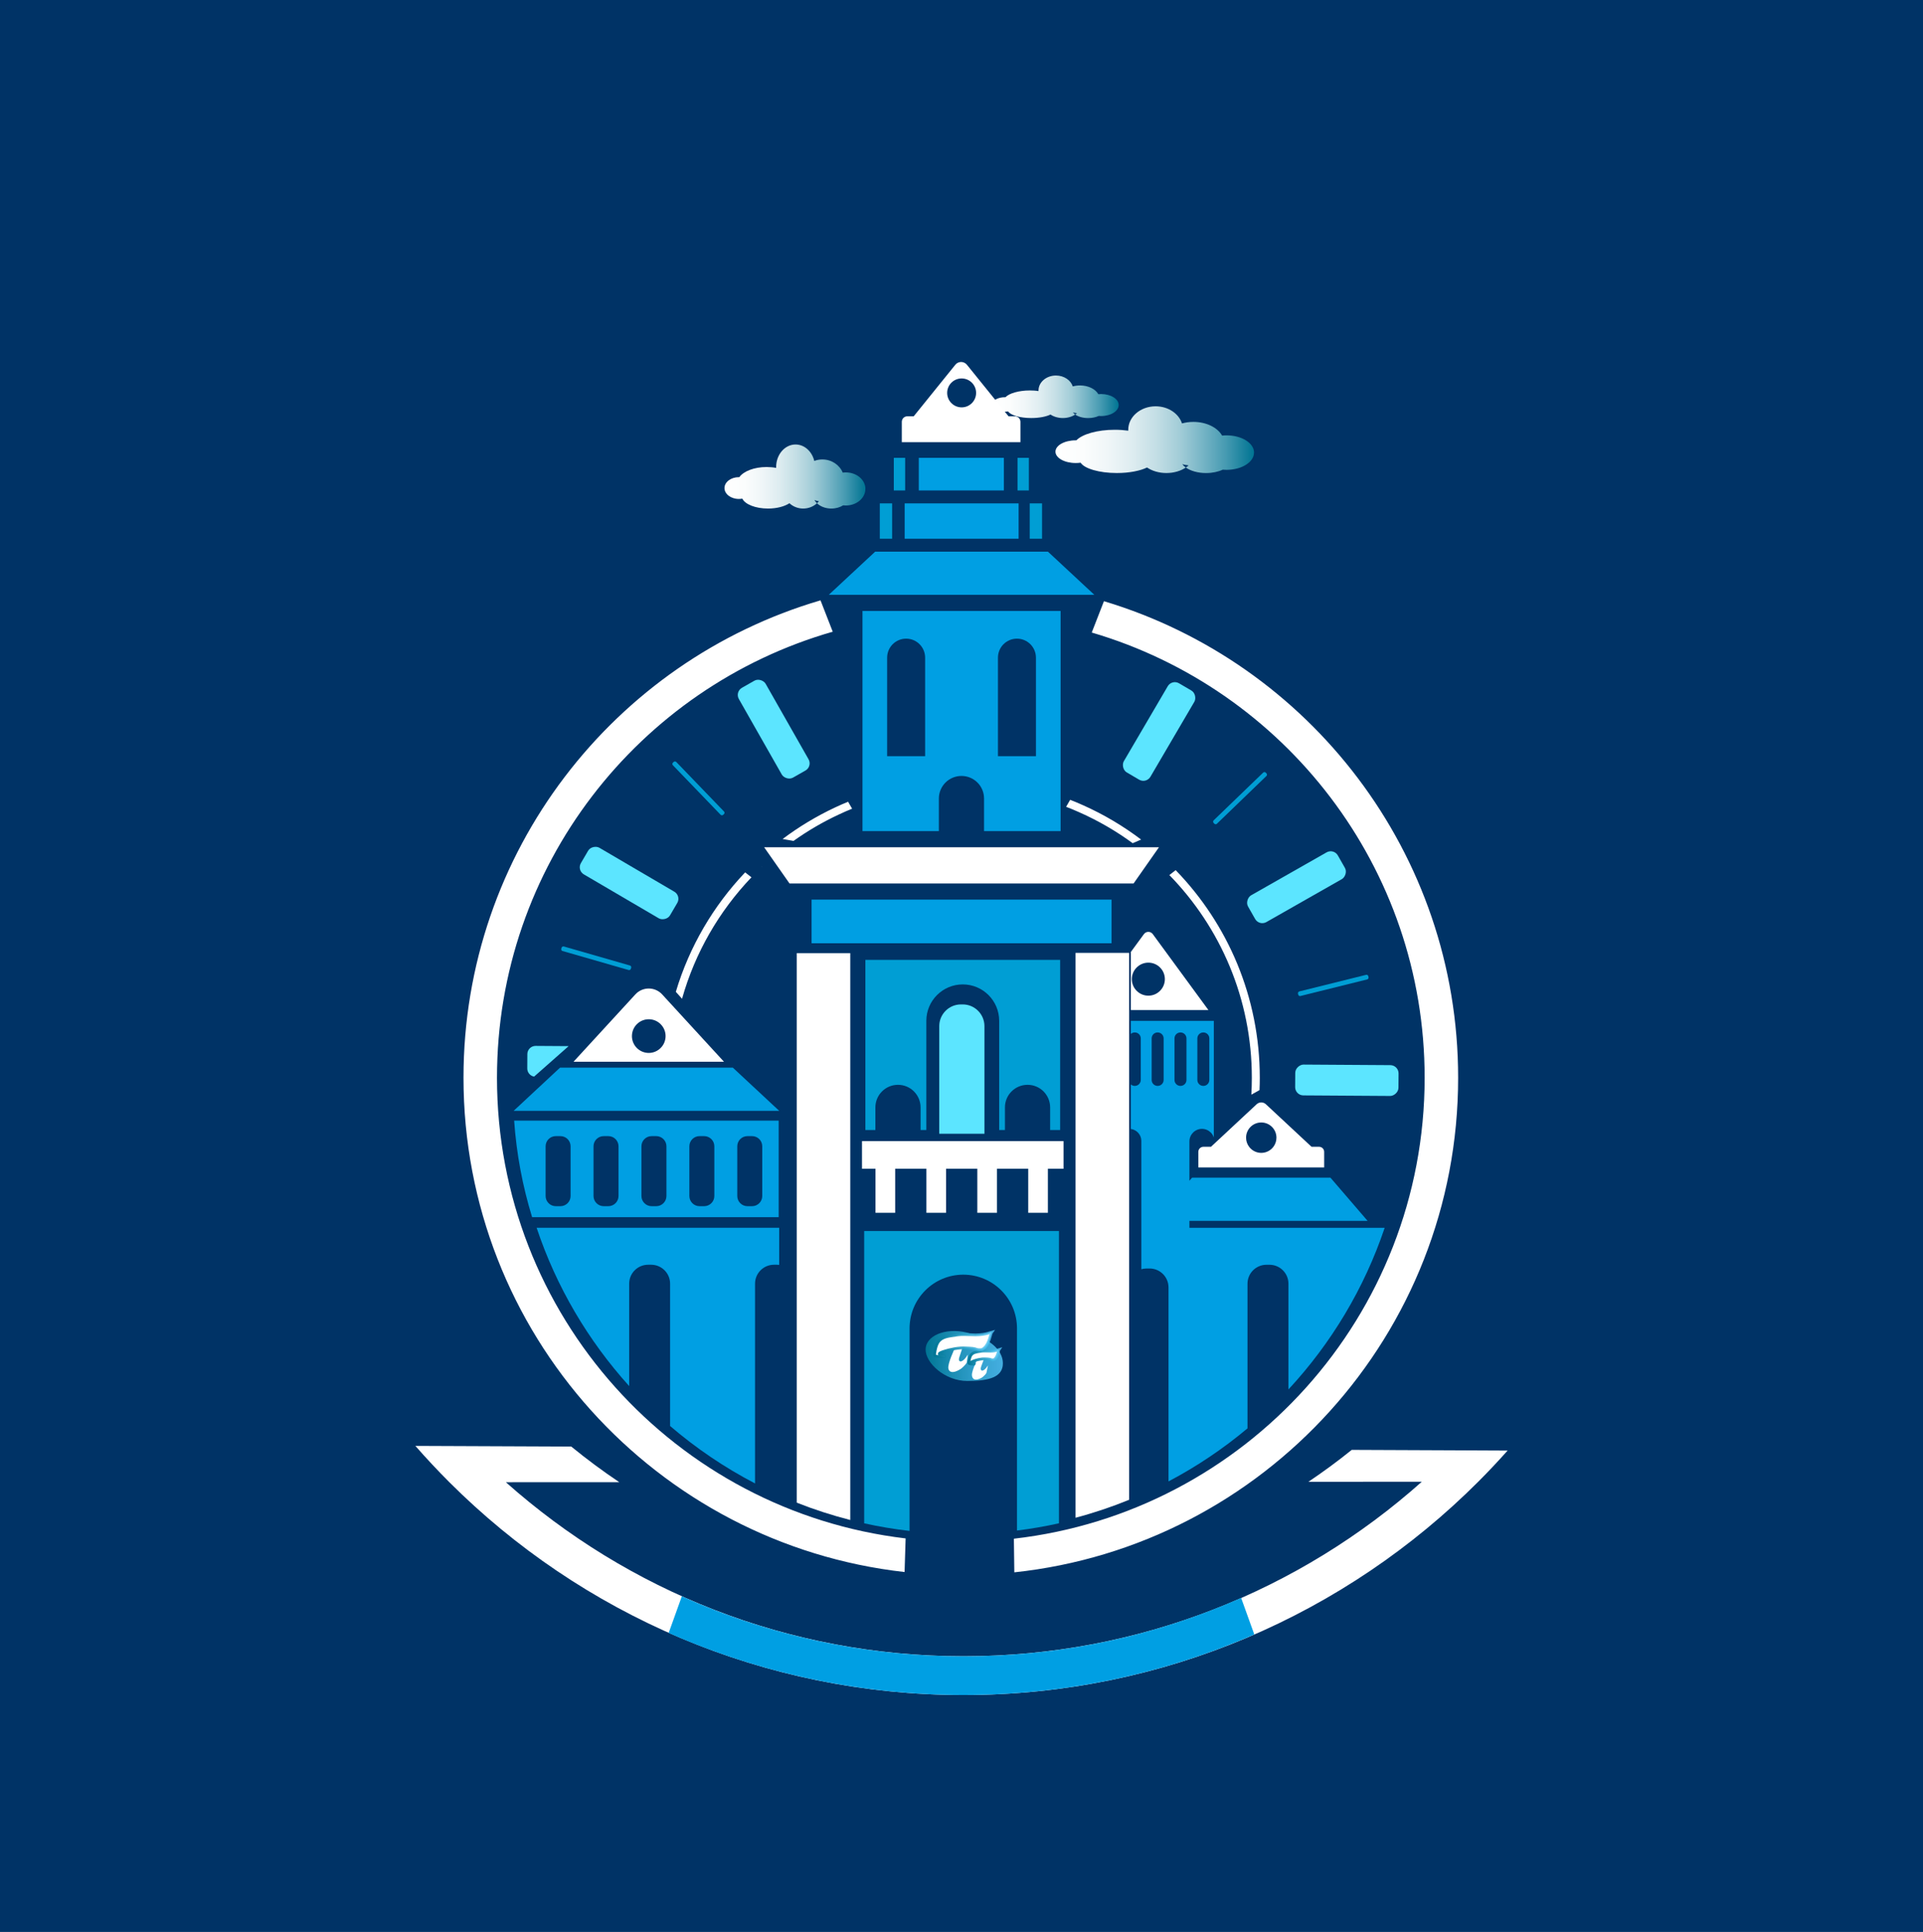 <?xml version="1.0" encoding="UTF-8"?>
<svg xmlns="http://www.w3.org/2000/svg" xmlns:xlink="http://www.w3.org/1999/xlink" viewBox="0 0 701.62 704.68">
  <defs>
    <style>
      .cls-1 {
        clip-path: url(#clippath-3);
      }

      .cls-1, .cls-2, .cls-3, .cls-4, .cls-5, .cls-6, .cls-7, .cls-8 {
        fill: none;
      }

      .cls-1, .cls-2, .cls-3, .cls-4, .cls-5, .cls-7, .cls-8 {
        clip-rule: evenodd;
      }

      .cls-2 {
        clip-path: url(#clippath-12);
      }

      .cls-9 {
        clip-path: url(#clippath-11);
      }

      .cls-10 {
        clip-path: url(#clippath-16);
      }

      .cls-11, .cls-12, .cls-13 {
        fill: #fff;
      }

      .cls-3 {
        clip-path: url(#clippath-9);
      }

      .cls-4 {
        clip-path: url(#clippath);
      }

      .cls-14 {
        clip-path: url(#clippath-2);
      }

      .cls-15 {
        fill: url(#Adsız_degrade_5);
      }

      .cls-16 {
        clip-path: url(#clippath-13);
      }

      .cls-12 {
        stroke: url(#Adsız_degrade_16-3);
      }

      .cls-12, .cls-13 {
        stroke-miterlimit: 10;
      }

      .cls-17 {
        fill: url(#Adsız_degrade_16);
      }

      .cls-18 {
        fill: #5ce5ff;
      }

      .cls-19 {
        fill: #009fe3;
      }

      .cls-20 {
        fill: #009ed4;
      }

      .cls-21 {
        clip-path: url(#clippath-7);
      }

      .cls-22 {
        clip-path: url(#clippath-1);
      }

      .cls-23 {
        clip-path: url(#clippath-4);
      }

      .cls-24 {
        fill: #036;
      }

      .cls-25 {
        fill: url(#Adsız_degrade_5-2);
      }

      .cls-26 {
        clip-path: url(#clippath-8);
      }

      .cls-13 {
        stroke: url(#Adsız_degrade_16-2);
      }

      .cls-27 {
        clip-path: url(#clippath-14);
      }

      .cls-28 {
        clip-path: url(#clippath-17);
      }

      .cls-7 {
        clip-path: url(#clippath-6);
      }

      .cls-29 {
        clip-path: url(#clippath-5);
      }

      .cls-30 {
        fill: #f18700;
      }

      .cls-31 {
        clip-path: url(#clippath-10);
      }

      .cls-32 {
        fill: url(#Adsız_degrade_5-3);
      }

      .cls-8 {
        clip-path: url(#clippath-15);
      }
    </style>
    <linearGradient id="Adsız_degrade_16" data-name="Adsız degrade 16" x1="337.71" y1="494.61" x2="365.91" y2="494.61" gradientUnits="userSpaceOnUse">
      <stop offset="0" stop-color="#007594"/>
      <stop offset="1" stop-color="#55cdff" stop-opacity=".8"/>
    </linearGradient>
    <linearGradient id="Adsız_degrade_16-2" data-name="Adsız degrade 16" x1="353.01" y1="494.74" x2="365.69" y2="494.74" xlink:href="#Adsız_degrade_16"/>
    <linearGradient id="Adsız_degrade_16-3" data-name="Adsız degrade 16" x1="340" y1="499.1" x2="362.55" y2="499.1" gradientTransform="translate(-1.52 28.07) rotate(.24) scale(1 .92) skewX(.46)" xlink:href="#Adsız_degrade_16"/>
    <clipPath id="clippath">
      <polygon class="cls-5" points="446.62 218.57 487.38 218.57 487.38 177.75 446.62 177.75 446.62 218.57 446.62 218.57"/>
    </clipPath>
    <clipPath id="clippath-1">
      <polygon class="cls-4" points="446.62 177.75 487.38 177.75 487.38 218.57 446.62 218.57 446.62 177.75 446.62 177.75"/>
    </clipPath>
    <clipPath id="clippath-2">
      <polygon class="cls-6" points="446.62 218.57 487.38 218.57 487.38 177.75 446.62 177.75 446.62 218.57 446.62 218.57"/>
    </clipPath>
    <clipPath id="clippath-3">
      <polygon class="cls-5" points="538.44 322.52 579.27 322.52 579.27 281.69 538.44 281.69 538.44 322.52 538.44 322.52"/>
    </clipPath>
    <clipPath id="clippath-4">
      <polygon class="cls-1" points="538.44 281.69 579.27 281.69 579.27 322.52 538.44 322.52 538.44 281.69 538.44 281.69"/>
    </clipPath>
    <clipPath id="clippath-5">
      <polygon class="cls-6" points="538.44 322.52 579.27 322.52 579.27 281.69 538.44 281.69 538.44 322.52 538.44 322.52"/>
    </clipPath>
    <clipPath id="clippath-6">
      <polygon class="cls-5" points="550.73 475.68 591.48 475.68 591.48 434.86 550.73 434.86 550.73 475.68 550.73 475.68"/>
    </clipPath>
    <clipPath id="clippath-7">
      <polygon class="cls-7" points="550.73 434.86 591.48 434.86 591.48 475.68 550.73 475.68 550.73 434.86 550.73 434.86"/>
    </clipPath>
    <clipPath id="clippath-8">
      <polygon class="cls-6" points="550.73 475.68 591.48 475.68 591.48 434.86 550.73 434.86 550.73 475.68 550.73 475.68"/>
    </clipPath>
    <clipPath id="clippath-9">
      <polygon class="cls-5" points="113.77 332.42 154.59 332.42 154.59 291.59 113.77 291.59 113.77 332.42 113.77 332.42"/>
    </clipPath>
    <clipPath id="clippath-10">
      <polygon class="cls-3" points="113.77 291.59 154.59 291.59 154.59 332.42 113.77 332.42 113.77 291.59 113.77 291.59"/>
    </clipPath>
    <clipPath id="clippath-11">
      <polygon class="cls-6" points="113.77 332.42 154.59 332.42 154.59 291.59 113.77 291.59 113.77 332.42 113.77 332.42"/>
    </clipPath>
    <clipPath id="clippath-12">
      <polygon class="cls-5" points="105.97 479.73 146.79 479.73 146.79 438.91 105.97 438.91 105.97 479.73 105.97 479.73"/>
    </clipPath>
    <clipPath id="clippath-13">
      <polygon class="cls-2" points="105.97 438.91 146.79 438.91 146.79 479.73 105.97 479.73 105.97 438.91 105.97 438.91"/>
    </clipPath>
    <clipPath id="clippath-14">
      <polygon class="cls-6" points="105.97 479.73 146.79 479.73 146.79 438.91 105.97 438.91 105.97 479.73 105.97 479.73"/>
    </clipPath>
    <clipPath id="clippath-15">
      <polygon class="cls-5" points="198.78 223.31 239.6 223.31 239.6 182.55 198.78 182.55 198.78 223.31 198.78 223.31"/>
    </clipPath>
    <clipPath id="clippath-16">
      <polygon class="cls-8" points="198.78 182.55 239.6 182.55 239.6 223.31 198.78 223.31 198.78 182.55 198.78 182.55"/>
    </clipPath>
    <clipPath id="clippath-17">
      <polygon class="cls-6" points="198.78 223.31 239.6 223.31 239.6 182.55 198.78 182.55 198.78 223.31 198.78 223.31"/>
    </clipPath>
    <linearGradient id="Adsız_degrade_5" data-name="Adsız degrade 5" x1="385.07" y1="160.38" x2="457.53" y2="160.38" gradientUnits="userSpaceOnUse">
      <stop offset="0" stop-color="#fff"/>
      <stop offset=".14" stop-color="#fbfdfd"/>
      <stop offset=".26" stop-color="#f0f6f8"/>
      <stop offset=".39" stop-color="#ddecf0"/>
      <stop offset=".51" stop-color="#c3dee5"/>
      <stop offset=".63" stop-color="#a1ccd7"/>
      <stop offset=".74" stop-color="#77b5c6"/>
      <stop offset=".86" stop-color="#459ab1"/>
      <stop offset=".97" stop-color="#0e7c99"/>
      <stop offset="1" stop-color="#007594"/>
    </linearGradient>
    <linearGradient id="Adsız_degrade_5-2" data-name="Adsız degrade 5" x1="361.98" y1="144.74" x2="408.16" y2="144.74" xlink:href="#Adsız_degrade_5"/>
    <linearGradient id="Adsız_degrade_5-3" data-name="Adsız degrade 5" x1="264.33" y1="173.81" x2="315.74" y2="173.81" xlink:href="#Adsız_degrade_5"/>
  </defs>
  <g id="katman_2" data-name="katman 2">
    <rect class="cls-24" width="701.62" height="704.68"/>
  </g>
  <g id="katman_1" data-name="katman 1">
    <g>
      <line class="cls-30" x1="195.71" y1="448.06" x2="195.71" y2="448.06"/>
      <g>
        <path class="cls-17" d="m365.91,497.28c0,4.97-4.84,6.44-12.99,6.44s-15.21-6.5-15.21-11.47,7.07-8.11,15.12-6.17c7.92,1.91,13.08,6.22,13.08,11.19Z"/>
        <path class="cls-11" d="m361.45,493.41h.11s-.07,0-.11,0Z"/>
        <path class="cls-11" d="m357.09,494.79s-2.63,5.1-2.47,6.85c0,0,0,2.76,3.46.96,0,0,1.32-.85,1.83-1.84l.57-2.76s-1.06,1.83-2.08,1.96c0,0-1.07.02-.27-1.89l1.51-3.99-2.55.71Z"/>
        <path class="cls-11" d="m348.37,491.78s-2.76,5.76-2.33,7.45c0,0,.35,2.74,4.57.04,0,0,1.59-1.19,2.13-2.31l.39-2.89s-1.14,2.1-2.44,2.5c0,0-1.37.31-.58-1.8l1.45-4.37-3.19,1.38Z"/>
        <path class="cls-13" d="m361.24,495.81c.15.05.31.11.46.16.22.08.82.04.9.01.05-.02.22-.1.47-.34,1-.96,1.19-3.02,1.44-3.39-.15.04-1.51.76-3.95.58-.31-.02-.81,0-1.33-.03-.71-.04-1.58.11-2.68.31-.66.12-1.18.29-1.56.53-.38.24-.68.55-.88.95-.2.4-.36.93-.49,1.6-.06.36-.1.59-.11.7,0,.17,0,.29.04.37.03.08.11.14.22.17.11.03.3.06.56.07.33.02.6.03.84.05.23.02.35,0,.35-.07,0-.13-.25-.26-.78-.39-.08-.02-.15-.03-.2-.04-.05-.01-.09-.03-.11-.04-.02-.02-.03-.05-.03-.09,0-.12.3-.29.89-.52.59-.23,1.27-.42,2.06-.57.78-.15,1.49-.22,2.12-.18.55.03.99.02,1.43.09l.22.06s.1.01.11.01Z"/>
        <path class="cls-12" d="m355.65,491.95c.29.09.58.19.87.28.41.13,1.56.08,1.71.03.09-.03.42-.16.89-.58,1.89-1.64,2.24-5.16,2.71-5.79-.29.07-2.86,1.29-7.49.96-.58-.04-1.53,0-2.53-.06-1.35-.07-3,.18-5.09.52-1.24.2-2.23.49-2.95.9-.72.4-1.28.94-1.65,1.62-.38.68-.68,1.59-.91,2.73-.12.62-.19,1.01-.2,1.2-.02.28,0,.49.07.63.07.14.21.24.42.3.22.06.57.1,1.06.13.62.03,1.15.06,1.58.09.44.03.66-.01.67-.12.01-.22-.48-.44-1.48-.67-.15-.03-.28-.06-.38-.08-.1-.02-.17-.05-.21-.08-.04-.03-.06-.08-.06-.16.01-.21.57-.5,1.68-.88,1.11-.38,2.41-.7,3.89-.96,1.48-.26,2.82-.36,4.02-.29,1.04.06,1.88.05,2.72.16l.42.1s.19.02.22.02Z"/>
      </g>
      <g class="cls-22">
        <g class="cls-14">
          <path class="cls-11" d="m479.97,185.52l-.42-3.78-4.62,4.62.25,2.19-6.71,6.72c-.59-.29-1.26-.5-1.97-.5-2.31,0-4.2,1.89-4.2,4.2s1.89,4.2,4.2,4.2,4.2-1.89,4.2-4.2c0-.71-.17-1.34-.46-1.93l6.71-6.72,2.18.25,4.62-4.62-3.78-.42h0Z"/>
          <path class="cls-11" d="m480.31,191.74l-.55.59-.8-.08-.88-.13c1.17,2.02,1.89,4.33,1.89,6.85,0,7.4-6.04,13.45-13.43,13.45s-13.43-6.05-13.43-13.45,6.04-13.45,13.43-13.45c2.48,0,4.82.67,6.84,1.89l-.08-.84-.13-.84.59-.59.29-.29c-2.27-1.18-4.78-1.85-7.51-1.85-8.81,0-15.94,7.14-15.94,15.97s7.13,15.97,15.94,15.97,15.94-7.14,15.94-15.97c0-2.73-.67-5.25-1.89-7.48l-.29.25h0Z"/>
          <path class="cls-11" d="m473.55,196.11c.38.88.55,1.85.55,2.86,0,4.16-3.4,7.56-7.55,7.56s-7.55-3.4-7.55-7.56,3.4-7.56,7.55-7.56c1.01,0,1.97.21,2.85.55l1.89-1.89c-1.43-.76-3.02-1.18-4.74-1.18-5.54,0-10.07,4.54-10.07,10.09s4.53,10.09,10.07,10.09,10.07-4.54,10.07-10.09c0-1.72-.42-3.32-1.17-4.75l-1.89,1.89h0Z"/>
        </g>
      </g>
      <g class="cls-23">
        <g class="cls-29">
          <path class="cls-11" d="m561.13,285.06c0,.7-.56,1.26-1.26,1.26s-1.26-.56-1.26-1.26.56-1.26,1.26-1.26,1.26.56,1.26,1.26h0Z"/>
          <path class="cls-11" d="m563.24,288.84c0,.7-.56,1.26-1.26,1.26s-1.26-.56-1.26-1.26.56-1.26,1.26-1.26,1.26.56,1.26,1.26h0Z"/>
          <path class="cls-11" d="m558.61,288c0,.7-.56,1.26-1.26,1.26s-1.26-.56-1.26-1.26.56-1.26,1.26-1.26,1.26.56,1.26,1.26h0Z"/>
          <path class="cls-11" d="m559.87,292.62c0,.93-.75,1.68-1.68,1.68s-1.68-.75-1.68-1.68c0-.93.75-1.68,1.68-1.68s1.68.75,1.68,1.68h0Z"/>
          <path class="cls-11" d="m567.23,317.24l-4.83-10.93v-7.4c0-1.51,1.22-2.14,1.26-2.19.42-.21.59-.71.38-1.13-.17-.29-.46-.46-.8-.46h-8.4c-.34,0-.63.17-.8.46-.21.42-.04.92.38,1.13,0,0,1.26.67,1.26,2.19v7.4l-4.83,10.93c-.34.8-.25,1.68.21,2.4.46.71,1.26,1.13,2.1,1.13h11.77c.84,0,1.64-.42,2.1-1.13.46-.71.55-1.6.21-2.4h0Zm-6.51-18.32v1.68h-3.36v-1.68c0-.88-.25-1.55-.55-2.1h4.5c-.34.55-.59,1.22-.59,2.1h0Z"/>
        </g>
      </g>
      <g class="cls-21">
        <g class="cls-26">
          <path class="cls-11" d="m573.67,455.45c0,1.39-1.13,2.52-2.52,2.52s-2.52-1.13-2.52-2.52,1.13-2.52,2.52-2.52,2.52,1.13,2.52,2.52h0Z"/>
          <path class="cls-11" d="m585.93,447.04c-.71-1.22-2.31-1.81-4.49-1.81-1.38,0-2.98.25-4.74.71-1.22-4.41-3.23-7.31-5.54-7.31s-4.32,2.86-5.5,7.23c-1.68-.42-3.19-.67-4.53-.67-2.18,0-3.78.59-4.49,1.81-1.17,2.02.38,5.25,3.61,8.53-3.1,3.19-4.53,6.3-3.4,8.28.71,1.22,2.31,1.81,4.49,1.81,1.26,0,2.73-.21,4.32-.59,1.22,4.37,3.23,7.23,5.5,7.23s4.32-2.86,5.5-7.23c1.68.42,3.19.67,4.53.67,2.18,0,3.78-.59,4.49-1.81,1.13-1.98-.29-5.08-3.4-8.28,3.31-3.32,4.82-6.56,3.65-8.57h0Zm-4.49-.13c1.55,0,2.69.38,3.02.97.63,1.09-.5,3.66-3.36,6.51-1.01-.92-2.14-1.85-3.4-2.73-.13-1.43-.34-2.82-.63-4.12,1.59-.42,3.1-.63,4.36-.63h0Zm-7.51,12.9c-.88.5-1.76.97-2.64,1.39-.88-.42-1.76-.88-2.64-1.39-.84-.5-1.68-1.01-2.43-1.51-.08-.92-.08-1.85-.08-2.86,0-.92.04-1.81.08-2.69.84-.59,1.72-1.13,2.69-1.68.8-.46,1.59-.88,2.39-1.26.8.38,1.59.8,2.39,1.26.84.5,1.68,1.01,2.43,1.51.08.92.08,1.85.08,2.86s-.04,2.06-.13,3.03c-.67.46-1.38.88-2.14,1.34h0Zm1.93.8c-.13.8-.25,1.6-.38,2.31-.71-.25-1.47-.5-2.22-.84.5-.25,1.01-.55,1.51-.84.38-.21.76-.42,1.09-.63h0Zm-6.55,1.47c-.84.34-1.64.63-2.43.88-.17-.8-.29-1.64-.42-2.52.46.29.88.55,1.38.84.46.25.96.55,1.47.8h0Zm-4.82-5.04c-.67-.5-1.26-1.01-1.8-1.51.55-.5,1.17-1.01,1.8-1.51,0,.46-.04.92-.04,1.43,0,.55,0,1.09.04,1.6h0Zm1.93-6.43c.13-.92.25-1.81.42-2.65.8.25,1.64.59,2.48.92-.42.21-.88.46-1.3.71-.5.34-1.05.67-1.59,1.01h0Zm6.8-1.72c.76-.34,1.51-.59,2.27-.84.17.76.29,1.55.42,2.4-.46-.29-.88-.55-1.38-.84-.42-.21-.84-.46-1.3-.71h0Zm4.62,4.96c.76.59,1.43,1.13,2.06,1.72-.63.55-1.3,1.13-2.06,1.68.04-.59.04-1.18.04-1.76s0-1.13-.04-1.64h0Zm-6.67-13.53c1.26,0,2.89,2.23,3.94,6.09-1.22.42-2.52.92-3.82,1.51-1.38-.63-2.73-1.18-4.03-1.6,1.05-3.82,2.64-6.01,3.9-6.01h0Zm-13.09,7.56c.38-.63,1.47-.97,3.02-.97,1.22,0,2.6.21,4.11.59-.29,1.34-.5,2.82-.63,4.33-1.17.84-2.22,1.68-3.15,2.56-2.81-2.86-3.99-5.42-3.36-6.51h0Zm3.27,16.09c-1.55,0-2.69-.38-3.02-.97-.63-1.09.46-3.53,3.15-6.3.96.84,2.01,1.68,3.15,2.52.13,1.47.34,2.9.63,4.2-1.38.38-2.73.55-3.9.55h0Zm9.82,6.6c-1.26,0-2.85-2.19-3.9-5.97,1.3-.42,2.64-.92,4.03-1.55,1.3.59,2.56,1.09,3.78,1.47-1.05,3.87-2.64,6.05-3.9,6.05h0Zm13.09-7.56c-.38.63-1.47.97-3.02.97-1.22,0-2.64-.21-4.11-.59.25-1.26.46-2.56.59-3.99,1.26-.88,2.39-1.76,3.4-2.69,2.69,2.77,3.78,5.21,3.15,6.3h0Z"/>
        </g>
      </g>
      <g class="cls-31">
        <g class="cls-9">
          <path class="cls-11" d="m134.36,296.22c-8.82,0-15.97,7.14-15.97,15.97s7.14,15.97,15.97,15.97,15.97-7.14,15.97-15.97-7.14-15.97-15.97-15.97h0Zm-14.29,15.97c0-3.74,1.43-7.1,3.78-9.67.38.21.76.55.84.84v2.65c0,.17.04.38.17.5l2.77,3.57.21-.21c.13-.13.17-.34.08-.5l-.5-.84c-.21-.34.13-.76.5-.63.13.04.21.13.25.21l1.39,2.73c.17.29.42.55.71.63l1.85.63c.13.04.21.13.25.21l.13.21c.13.29.42.46.76.46h.5c.13,0,.25.08.34.17l.55.8c.13.17.29.29.5.34l.88.21c.25.04.38.34.29.55,0,0-.67.67-.67,1.64,0,2.77,2.52,3.57,2.52,4.2,0,1.72-.25,4.12-.38,5.04-1.09.25-2.23.42-3.4.42-7.9.13-14.33-6.3-14.33-14.16h0Zm19.67,13.24c.92-.8,2.48-2.14,3.03-2.73.71-.8.84-2.1.84-2.1,0,0,2.94-.8,2.94-2.94,0-1.47-2.94-2.1-2.94-2.1-.5-1.64-2.98-2.52-5.04-2.52-.46,0-2.1.84-2.1.84l-.84-.42v-1.26c0-.25-.17-.42-.42-.42h-.84v-1.26c0-.25-.17-.42-.42-.42h-.42l-.46.29c-.42.29-1.01.13-1.22-.34,0,0-.42-.59-.42-.84,0-1.81,2.1-1.68,2.1-1.68h.92c.21,0,.38.13.42.34l.25,1.05c.04.17.21.34.42.34h.17c.21,0,.38-.13.42-.34l.29-1.55c.04-.13.08-.25.17-.38l1.18-1.47c.25-.29.59-.46.97-.46h1.09c.25,0,.42-.17.42-.42v-.42l-.13-.13c-.25-.25-.08-.71.29-.71h.25c.25,0,.42.17.42.42s.17.42.42.42h.42l.25-1.09c.08-.38-.08-.71-.38-.92l-3.57-2.14s-.13-.04-.21-.04h-.71c-.46,0-.84.38-.84.84v.42c0,.25-.17.42-.42.42h-.42l-.42-.42h-1.26c-.25,0-.42-.17-.42-.42v-1.05c0-.13.04-.25.17-.34l2.69-1.13.42.71c.08.08.17.13.29.13h1.05c.25,0,.42-.17.42-.42v-.21c5.84,1.81,10.08,7.23,10.08,13.66,0,5.97-3.7,11.09-8.91,13.24h0Z"/>
          <path class="cls-11" d="m139.53,310.42l-2.02-.67c-.17-.04-.29-.04-.46,0l-1.43.34c-.13.08-.17.25,0,.42h1.93c.13,0,.21,0,.29.04l1.47.59c.25.08.5-.08.5-.34,0-.17-.13-.34-.29-.38h0Z"/>
        </g>
      </g>
      <g class="cls-16">
        <g class="cls-27">
          <path class="cls-11" d="m127.4,453.19c0,.46-.38.84-.84.84s-.84-.38-.84-.84c0-.46.38-.84.84-.84s.84.38.84.84h0Z"/>
          <path class="cls-11" d="m127.4,470c0,.46-.38.84-.84.84s-.84-.38-.84-.84c0-.46.38-.84.84-.84s.84.38.84.84h0Z"/>
          <path class="cls-11" d="m135.8,461.18c0,.46-.38.84-.84.84s-.84-.38-.84-.84c0-.46.38-.84.84-.84s.84.38.84.84h0Z"/>
          <path class="cls-11" d="m118.99,461.18c0,.46-.38.84-.84.84s-.84-.38-.84-.84c0-.46.38-.84.84-.84s.84.38.84.84h0Z"/>
          <path class="cls-11" d="m127.4,455.29h-1.68v5.88c0,.21.08.42.25.59l4.16,4.16,1.18-1.18-3.91-3.91v-5.55h0Z"/>
          <path class="cls-11" d="m126.56,473.36c-6.51,0-11.77-5.25-11.77-11.77s5.25-11.77,11.77-11.77,11.77,5.25,11.77,11.77-5.25,11.77-11.77,11.77h0Zm9.96-22.02l1.26-1.26c.46-.5.46-1.26-.04-1.76-.46-.46-1.26-.5-1.76-.04l-1.43,1.47c-2.02-1.34-4.33-2.19-6.72-2.35v-1.76h3.78v-2.52h-10.08v2.52h3.78v1.72c-6.68.59-12.06,5.76-12.9,12.44-.84,6.68,3.07,13.03,9.41,15.25,6.35,2.23,13.36-.21,16.93-5.93,3.57-5.72,2.56-13.11-2.23-17.78h0Z"/>
        </g>
      </g>
      <g class="cls-10">
        <g class="cls-28">
          <path class="cls-11" d="m236.1,190.94h-26.89c-.92,0-1.68.76-1.68,1.68v6.08c.46-.13,1.01-.21,1.51-.21.34,0,.67.04,1.01.08v-5.12h25.21v15.94h-14.25l-2.4,2.52h17.48c.92,0,1.68-.76,1.68-1.68v-17.62c0-.92-.76-1.68-1.68-1.68"/>
          <path class="cls-11" d="m209.08,207.3c1.97,0,3.57-1.59,3.57-3.57s-1.6-3.57-3.57-3.57-3.57,1.59-3.57,3.57c-.04,1.97,1.6,3.57,3.57,3.57"/>
          <path class="cls-11" d="m222.82,203.15c-.55-.84-1.64-1.05-2.48-.55-.17.08-.25.25-.34.34l-6.14,6.38c-.59-.29-1.22-.55-1.85-.76-.97-.17-1.97-.38-2.94-.38s-1.97.17-2.94.46c-1.43.38-2.69,1.09-3.74,1.97-.25.25-.46.63-.55.97l-.88,3.69h12.56v-.04l3.57-4.15,5.5-5.79c.5-.5.67-1.47.21-2.14"/>
        </g>
      </g>
      <path class="cls-15" d="m457.53,165.1c0,3.47-4.48,6.28-10.02,6.28-.47,0-.94-.02-1.39-.06-1.64.77-3.75,1.23-6.05,1.23-3,0-5.67-.78-7.41-2.01.36-.24.7-.5,1.01-.78-.8-.09-1.57-.24-2.3-.44.34.44.77.85,1.3,1.21-1.85,1.25-4.34,2.01-7.08,2.01s-5.24-.76-7.09-2.02c-2.46,1.22-6.48,2.02-11,2.02-6.45,0-11.85-1.61-13.23-3.77-.57.08-1.16.12-1.78.12-4.09,0-7.4-1.85-7.4-4.14s3.32-4.14,7.4-4.14c.08,0,.15,0,.23,0,2.2-2.26,7.65-3.85,14.03-3.85,1.72,0,3.37.12,4.9.33,0-.11,0-.22,0-.33,0-4.73,4.47-8.56,9.99-8.56,4.59,0,8.45,2.65,9.62,6.25,1.29-.36,2.7-.56,4.17-.56,4.75,0,8.8,2.07,10.47,5,.53-.06,1.07-.09,1.63-.09,5.53,0,10.02,2.81,10.02,6.28Z"/>
      <path class="cls-25" d="m408.16,147.75c0,2.21-2.86,4-6.38,4-.3,0-.6-.01-.89-.04-1.05.49-2.39.78-3.86.78-1.91,0-3.62-.5-4.72-1.28.23-.15.45-.32.64-.5-.51-.06-1-.15-1.47-.28.21.28.49.54.83.77-1.18.79-2.77,1.28-4.51,1.28s-3.34-.49-4.52-1.28c-1.57.78-4.13,1.28-7.01,1.28-4.11,0-7.55-1.03-8.43-2.4-.36.05-.74.08-1.13.08-2.6,0-4.72-1.18-4.72-2.64s2.11-2.64,4.72-2.64c.05,0,.1,0,.14,0,1.4-1.44,4.88-2.46,8.94-2.46,1.09,0,2.14.07,3.12.21,0-.07,0-.14,0-.21,0-3.01,2.85-5.45,6.37-5.45,2.92,0,5.39,1.69,6.13,3.98.82-.23,1.72-.36,2.66-.36,3.02,0,5.61,1.32,6.67,3.19.34-.04.68-.05,1.04-.05,3.52,0,6.38,1.79,6.38,4Z"/>
      <path class="cls-32" d="m315.74,178.35c0,3.33-3.18,6.03-7.11,6.03-.34,0-.67-.02-.99-.06-1.17.74-2.66,1.18-4.3,1.18-2.13,0-4.03-.75-5.26-1.93.26-.23.5-.48.71-.75-.57-.08-1.11-.23-1.63-.42.24.42.55.81.92,1.17-1.31,1.2-3.08,1.93-5.02,1.93s-3.72-.73-5.03-1.94c-1.75,1.17-4.59,1.94-7.81,1.94-4.58,0-8.41-1.55-9.38-3.62-.4.07-.83.12-1.26.12-2.9,0-5.25-1.78-5.25-3.97s2.35-3.98,5.25-3.98c.05,0,.11,0,.16,0,1.56-2.17,5.43-3.7,9.96-3.7,1.22,0,2.39.11,3.48.32,0-.1,0-.21,0-.32,0-4.54,3.17-8.22,7.09-8.22,3.25,0,6,2.54,6.83,6,.91-.35,1.91-.54,2.96-.54,3.37,0,6.25,1.99,7.43,4.81.38-.06.76-.08,1.16-.08,3.92,0,7.11,2.7,7.11,6.03Z"/>
      <path class="cls-6" d="m616.33,351.94c0,67.68-25.33,129.46-67.02,176.36l-19.27-.09-37.6-.16c-5.09,4.11-10.37,7.99-15.81,11.64l41.38-.02c-44.43,39.6-103,63.66-167.2,63.66s-122.59-23.99-166.99-63.48l41.37-.02c-6.05-4.06-11.89-8.39-17.51-12.99l-37.59-.16-19.28-.08c-40.8-46.68-65.52-107.79-65.52-174.66,0-146.64,118.88-265.52,265.52-265.52s265.52,118.88,265.52,265.52Z"/>
      <path class="cls-11" d="m277.85,316.27l.04.02s.08-.07.13-.12l-.17.1Zm-5.98,1.94c-11.58,12.18-20.35,27.05-25.29,43.57l2.27,2.52c4.75-16.85,13.57-31.99,25.32-44.3l-2.3-1.79Zm37.56-25.77c-1.62.66-3.22,1.37-4.8,2.11-6.77,3.18-13.16,7.03-19.09,11.48l3.98.7c5.19-3.7,10.73-6.93,16.57-9.65,1.58-.75,3.18-1.45,4.81-2.1l-1.47-2.54Zm85.87,1.33c-1.6-.72-3.21-1.39-4.85-2.03l-1.47,2.55c1.64.62,3.26,1.3,4.86,2.02,6.9,3.06,13.41,6.84,19.43,11.25l3.08-1.32c-6.49-4.91-13.54-9.11-21.05-12.47Zm-117.45,22.5l.04.02s.08-.07.13-.12l-.17.1Zm0,0l.04.02s.08-.07.13-.12l-.17.1Zm0,0l.04.02s.08-.07.13-.12l-.17.1Zm151.1,1.12l-2.3,1.79c18.62,19.09,30.09,45.18,30.09,73.94,0,2.07-.06,4.12-.18,6.16l2.98-1.66c.07-1.49.1-2.99.1-4.5,0-29.43-11.69-56.14-30.69-75.73Zm-151.1-1.12l.04.02s.08-.07.13-.12l-.17.1Zm0,0l.04.02s.08-.07.13-.12l-.17.1Zm0,0l.04.02s.08-.07.13-.12l-.17.1Zm0,0l.04.02s.08-.07.13-.12l-.17.1Zm0,0l.04.02s.08-.07.13-.12l-.17.1Z"/>
      <rect class="cls-18" x="276.68" y="247.09" width="11.24" height="37.69" rx="3" ry="3" transform="translate(-94.57 174.37) rotate(-29.63)"/>
      <rect class="cls-18" x="223.9" y="303.21" width="11.24" height="37.69" rx="3" ry="3" transform="translate(-164.38 357.29) rotate(-59.63)"/>
      <path class="cls-18" d="m207.47,381.58l-12.6,11.12c-1.42-.25-2.5-1.5-2.49-2.98l.03-5.24c0-1.65,1.37-2.99,3.02-2.98l12.04.08Z"/>
      <rect class="cls-18" x="485.76" y="375.17" width="11.24" height="37.69" rx="3" ry="3" transform="translate(94.23 882.86) rotate(-89.63)"/>
      <rect class="cls-18" x="467.37" y="304.77" width="11.24" height="37.69" rx="3" ry="3" transform="translate(425.58 894.75) rotate(-119.63)"/>
      <rect class="cls-18" x="417.25" y="247.99" width="11.24" height="37.69" rx="3" ry="3" transform="translate(652.84 710.83) rotate(-149.63)"/>
      <rect class="cls-20" x="253.97" y="274.32" width="1.72" height="26.43" rx=".65" ry=".65" transform="translate(-128.19 257.41) rotate(-43.95)"/>
      <rect class="cls-20" x="216.67" y="336.28" width="1.72" height="26.43" rx=".65" ry=".65" transform="translate(-178.48 461.95) rotate(-73.95)"/>
      <rect class="cls-20" x="485.55" y="346.21" width="1.72" height="26.43" rx=".65" ry=".65" transform="translate(254.89 918.15) rotate(-103.95)"/>
      <rect class="cls-20" x="451.53" y="277.92" width="1.72" height="26.43" rx=".65" ry=".65" transform="translate(556.81 818.89) rotate(-133.95)"/>
      <path class="cls-11" d="m530.79,529.01l-37.6-.16c-5.09,4.11-10.37,7.99-15.81,11.64l41.38-.02c-44.43,39.6-103,63.66-167.2,63.66s-122.59-23.99-166.99-63.48l41.37-.02c-6.05-4.06-11.89-8.39-17.51-12.99l-37.59-.16-19.28-.08c3.99,4.56,8.13,8.98,12.41,13.26,48.04,47.96,114.35,77.61,187.59,77.61s139.74-29.74,187.79-77.81c3.68-3.68,7.25-7.47,10.71-11.36l-19.27-.09Z"/>
      <path class="cls-19" d="m457.64,596.18c-32.52,14.21-68.44,22.09-106.19,22.09s-74.62-8.09-107.48-22.65l4.8-13.35c31.35,14.05,66.1,21.86,102.68,21.86s70.38-7.6,101.39-21.28l4.8,13.33Z"/>
      <line class="cls-6" x1="370.34" y1="574.57" x2="370.33" y2="573.53"/>
      <path class="cls-6" d="m274.41,414.41h-1.71c-2.04,0-3.7,1.66-3.7,3.7v18.15c0,2.03,1.66,3.7,3.7,3.7h1.71c2.04,0,3.7-1.67,3.7-3.7v-18.15c0-2.04-1.66-3.7-3.7-3.7Z"/>
      <path class="cls-6" d="m256.93,414.41h-1.72c-2.03,0-3.69,1.66-3.69,3.7v18.15c0,2.03,1.66,3.7,3.69,3.7h1.72c2.03,0,3.7-1.67,3.7-3.7v-18.15c0-2.04-1.67-3.7-3.7-3.7Z"/>
      <path class="cls-6" d="m460.18,420.52c1.81,0,3.42-.87,4.43-2.22.7-.92,1.11-2.07,1.11-3.33,0-3.06-2.48-5.54-5.54-5.54s-5.54,2.48-5.54,5.54c0,1.26.41,2.41,1.11,3.33,1.01,1.35,2.62,2.22,4.43,2.22Z"/>
      <path class="cls-6" d="m221.97,414.41h-1.72c-2.03,0-3.7,1.66-3.7,3.7v18.15c0,2.03,1.67,3.7,3.7,3.7h1.72c2.03,0,3.7-1.67,3.7-3.7v-18.15c0-2.04-1.67-3.7-3.7-3.7Z"/>
      <path class="cls-6" d="m237.26,371.8c-3.38-.3-6.37,2.19-6.67,5.57-.31,3.37,2.18,6.36,5.56,6.67,3.38.3,6.36-2.19,6.67-5.57.31-3.37-2.19-6.36-5.56-6.67Z"/>
      <rect class="cls-6" x="234.03" y="414.41" width="9.12" height="25.55" rx="3.7" ry="3.7"/>
      <path class="cls-6" d="m204.49,414.41h-1.72c-2.03,0-3.7,1.66-3.7,3.7v18.15c0,2.03,1.67,3.7,3.7,3.7h1.72c2.03,0,3.69-1.67,3.69-3.7v-18.15c0-2.04-1.66-3.7-3.69-3.7Z"/>
      <path class="cls-6" d="m414.05,376.58h-.03c-1.2,0-2.17.97-2.17,2.17v15.16c0,1.19.97,2.17,2.17,2.17h.03c1.19,0,2.17-.98,2.17-2.17v-15.16c0-1.2-.98-2.17-2.17-2.17Z"/>
      <path class="cls-6" d="m439.03,396.08h.03c1.2,0,2.17-.98,2.17-2.17v-15.16c0-1.2-.97-2.17-2.17-2.17h-.03c-1.19,0-2.17.97-2.17,2.17v15.16c0,1.19.98,2.17,2.17,2.17Z"/>
      <path class="cls-6" d="m377.97,239.89c0-1.92-.78-3.65-2.03-4.91-1.25-1.25-2.99-2.03-4.9-2.03-3.83,0-6.93,3.11-6.93,6.94v35.93h13.86v-35.93Z"/>
      <path class="cls-6" d="m430.72,376.58h-.03c-1.19,0-2.17.97-2.17,2.17v15.16c0,1.19.98,2.17,2.17,2.17h.03c1.2,0,2.17-.98,2.17-2.17v-15.16c0-1.2-.97-2.17-2.17-2.17Z"/>
      <path class="cls-6" d="m418.99,363.17c3.32,0,6.02-2.7,6.02-6.03s-2.7-6.02-6.02-6.02-6.03,2.7-6.03,6.02,2.7,6.03,6.03,6.03Z"/>
      <path class="cls-6" d="m422.39,376.58h-.03c-1.2,0-2.17.97-2.17,2.17v15.16c0,1.19.97,2.17,2.17,2.17h.03c1.19,0,2.17-.98,2.17-2.17v-15.16c0-1.2-.98-2.17-2.17-2.17Z"/>
      <path class="cls-18" d="m350.62,366.37c-4.38,0-7.93,3.55-7.93,7.93v39.24h16.49v-39.24c0-4.38-3.55-7.93-7.93-7.93h-.63Z"/>
      <path class="cls-19" d="m284.11,408.75h-96.52c.85,12.15,3.08,23.93,6.55,35.21h89.97v-35.21Zm-75.93,27.51c0,2.03-1.66,3.7-3.69,3.7h-1.72c-2.03,0-3.7-1.67-3.7-3.7v-18.15c0-2.04,1.67-3.7,3.7-3.7h1.72c2.03,0,3.69,1.66,3.69,3.7v18.15Zm17.49,0c0,2.03-1.67,3.7-3.7,3.7h-1.72c-2.03,0-3.7-1.67-3.7-3.7v-18.15c0-2.04,1.67-3.7,3.7-3.7h1.72c2.03,0,3.7,1.66,3.7,3.7v18.15Zm17.48,0c0,2.03-1.67,3.7-3.7,3.7h-1.72c-2.03,0-3.7-1.67-3.7-3.7v-18.15c0-2.04,1.67-3.7,3.7-3.7h1.72c2.03,0,3.7,1.66,3.7,3.7v18.15Zm17.48,0c0,2.03-1.67,3.7-3.7,3.7h-1.72c-2.03,0-3.69-1.67-3.69-3.7v-18.15c0-2.04,1.66-3.7,3.69-3.7h1.72c2.03,0,3.7,1.66,3.7,3.7v18.15Zm17.48,0c0,2.03-1.66,3.7-3.7,3.7h-1.71c-2.04,0-3.7-1.67-3.7-3.7v-18.15c0-2.04,1.66-3.7,3.7-3.7h1.71c2.04,0,3.7,1.66,3.7,3.7v18.15Z"/>
      <polygon class="cls-19" points="204.33 389.43 187.41 405.18 284.3 405.18 267.38 389.43 204.33 389.43"/>
      <path class="cls-11" d="m439.06,418.3c-1.01,0-1.84.83-1.84,1.84v5.69h45.91v-5.69c0-1.01-.82-1.84-1.84-1.84h-2.76l-16.65-15.51c-.96-.9-2.44-.9-3.4,0l-16.65,15.51h-2.77Zm21.12-8.87c3.06,0,5.54,2.48,5.54,5.54,0,1.26-.41,2.41-1.11,3.33-1.01,1.35-2.62,2.22-4.43,2.22s-3.42-.87-4.43-2.22c-.7-.92-1.11-2.07-1.11-3.33,0-3.06,2.48-5.54,5.54-5.54Z"/>
      <path class="cls-11" d="m241.6,362.72c-2.64-2.87-7.16-2.87-9.79,0l-22.56,24.56h54.9l-22.55-24.56Zm-5.45,21.32c-3.38-.31-5.87-3.3-5.56-6.67.3-3.38,3.29-5.87,6.67-5.57,3.37.31,5.87,3.3,5.56,6.67-.31,3.38-3.29,5.87-6.67,5.57Z"/>
      <path class="cls-19" d="m229.56,505.58v-37.35c0-3.82,3.09-6.91,6.91-6.91h1.11c3.81,0,6.91,3.09,6.91,6.91v51.91c9.45,8.1,19.84,15.15,30.99,20.95v-72.86c0-3.82,3.1-6.91,6.91-6.91h1.11c.27,0,.53.02.79.05v-13.53h-88.5c7.21,21.61,18.83,41.21,33.77,57.74Z"/>
      <path class="cls-11" d="m392.42,347.58v206.03c6.7-1.78,13.22-3.97,19.54-6.55v-199.48h-19.54Z"/>
      <path class="cls-11" d="m420.6,340.72c-.8-1.09-2.43-1.09-3.23,0l-4.77,6.51v21.18h28.29l-20.29-27.69Zm-1.61,22.46c-3.33,0-6.03-2.7-6.03-6.03s2.7-6.02,6.03-6.02,6.02,2.7,6.02,6.02-2.7,6.03-6.02,6.03Z"/>
      <path class="cls-19" d="m505.21,447.85h-71.24v-2.53h65.01l-13.55-15.75h-50.5l-.96,1.11v-14.35c0-2.51,2.05-4.57,4.57-4.57,1.25,0,2.4.52,3.23,1.34.5.5.89,1.13,1.11,1.82v-42.56h-30.28v4.76c.38-.33.88-.53,1.42-.53h.03c1.19,0,2.17.97,2.17,2.17v15.16c0,1.19-.98,2.17-2.17,2.17h-.03c-.54,0-1.04-.21-1.42-.53v16.24c2.15.28,3.82,2.12,3.82,4.34v46.83c.33-.1.66-.17,1-.21.29-.05.59-.07.9-.07h1.11c3.82,0,6.91,3.09,6.91,6.91v70.75c10.31-5.43,19.97-11.93,28.82-19.35v-52.76c0-3.82,3.1-6.91,6.92-6.91h1.1c3.82,0,6.92,3.09,6.92,6.91v38.57c15.56-16.77,27.65-36.8,35.11-58.96Zm-68.35-69.09c0-1.2.98-2.17,2.17-2.17h.03c1.2,0,2.17.97,2.17,2.17v15.16c0,1.19-.97,2.17-2.17,2.17h-.03c-1.19,0-2.17-.98-2.17-2.17v-15.16Zm-12.3,15.16c0,1.19-.98,2.17-2.17,2.17h-.03c-1.2,0-2.17-.98-2.17-2.17v-15.16c0-1.2.97-2.17,2.17-2.17h.03c1.19,0,2.17.97,2.17,2.17v15.16Zm8.33,0c0,1.19-.97,2.17-2.17,2.17h-.03c-1.19,0-2.17-.98-2.17-2.17v-15.16c0-1.2.98-2.17,2.17-2.17h.03c1.2,0,2.17.97,2.17,2.17v15.16Z"/>
      <path class="cls-20" d="m315.3,555.64c5.42,1.2,10.94,2.13,16.56,2.77v-73.87c0-10.82,8.78-19.6,19.6-19.6,5.41,0,10.31,2.19,13.86,5.74s5.74,8.45,5.74,13.86v73.73c5.18-.64,10.28-1.52,15.3-2.64v-106.62h-71.06v106.63Z"/>
      <path class="cls-11" d="m290.69,548.1c6.33,2.5,12.85,4.62,19.54,6.33v-206.76h-19.54v200.43Z"/>
      <polygon class="cls-11" points="314.5 426.31 319.43 426.31 319.43 442.38 326.61 442.38 326.61 426.31 338 426.31 338 442.38 345.18 442.38 345.18 426.31 356.58 426.31 356.58 442.38 363.76 442.38 363.76 426.31 375.15 426.31 375.15 442.38 382.33 442.38 382.33 426.31 388.04 426.31 388.04 416.24 314.5 416.24 314.5 426.31"/>
      <path class="cls-20" d="m386.8,412.18v-62.06h-71.06v62.06h3.65v-8.24c0-4.56,3.69-8.25,8.24-8.25,2.28,0,4.34.92,5.83,2.41,1.49,1.5,2.42,3.56,2.42,5.84v8.24h2.1v-39.83c0-7.33,5.95-13.28,13.29-13.28,3.67,0,6.99,1.49,9.4,3.89,2.4,2.41,3.89,5.73,3.89,9.39v39.83h2.1v-8.24c0-4.56,3.69-8.25,8.25-8.25,2.28,0,4.34.92,5.83,2.41,1.49,1.5,2.41,3.56,2.41,5.84v8.24h3.65Z"/>
      <rect class="cls-19" x="296.11" y="328.14" width="109.45" height="15.92"/>
      <polygon class="cls-11" points="422.85 309.05 278.81 309.05 288.06 322.25 413.6 322.25 422.85 309.05"/>
      <rect class="cls-19" x="330.08" y="183.61" width="41.57" height="12.9"/>
      <rect class="cls-20" x="321" y="183.61" width="4.49" height="12.9"/>
      <rect class="cls-20" x="375.7" y="183.61" width="4.49" height="12.9"/>
      <rect class="cls-19" x="335.23" y="167" width="31.04" height="11.9"/>
      <rect class="cls-20" x="326.11" y="167" width="4.14" height="11.9"/>
      <rect class="cls-20" x="371.25" y="167" width="4.14" height="11.9"/>
      <polygon class="cls-19" points="382.35 201.22 319.31 201.22 302.39 216.96 399.27 216.96 382.35 201.22"/>
      <path class="cls-11" d="m372.31,153.85c0-1.1-.9-2-2-2h-2.34l-15.19-18.81c-1.09-1.34-3.14-1.34-4.22,0l-15.19,18.81h-2.34c-1.1,0-2,.9-2,2v7.43h43.28v-7.43Zm-21.45-5.26c-2.91,0-5.28-2.36-5.28-5.28s2.37-5.27,5.28-5.27,5.28,2.36,5.28,5.27-2.36,5.28-5.28,5.28Z"/>
      <path class="cls-19" d="m386.97,303.16v-80.31h-72.29v80.31h27.87v-11.89c0-4.55,3.7-8.24,8.25-8.24,2.27,0,4.33.92,5.83,2.41,1.49,1.49,2.41,3.55,2.41,5.83v11.89h27.93Zm-49.43-27.34h-13.86v-35.93c0-3.83,3.1-6.94,6.93-6.94,1.92,0,3.65.78,4.9,2.03s2.03,2.99,2.03,4.91v35.93Zm26.57-35.93c0-3.83,3.1-6.94,6.93-6.94,1.91,0,3.65.78,4.9,2.03,1.25,1.26,2.03,2.99,2.03,4.91v35.93h-13.86v-35.93Z"/>
      <line class="cls-6" x1="411.85" y1="347.67" x2="411.85" y2="413.54"/>
      <path class="cls-11" d="m402.78,219.29l-4.45,11.43c70.21,20.61,121.46,85.51,121.46,162.39,0,86.92-65.51,158.52-149.86,168.14v.77s.15,11.5.15,11.5c91.03-9.73,161.93-86.79,161.93-180.41,0-82.06-54.47-151.39-129.23-173.82Zm-221.45,173.82c0-77.26,51.76-142.42,122.5-162.69l-4.46-11.44c-75.29,22.1-130.26,91.7-130.26,174.13,0,93.27,70.38,170.11,160.93,180.3l.36-11.49.03-.77c-83.98-9.95-149.1-81.38-149.1-168.04Z"/>
    </g>
  </g>
</svg>